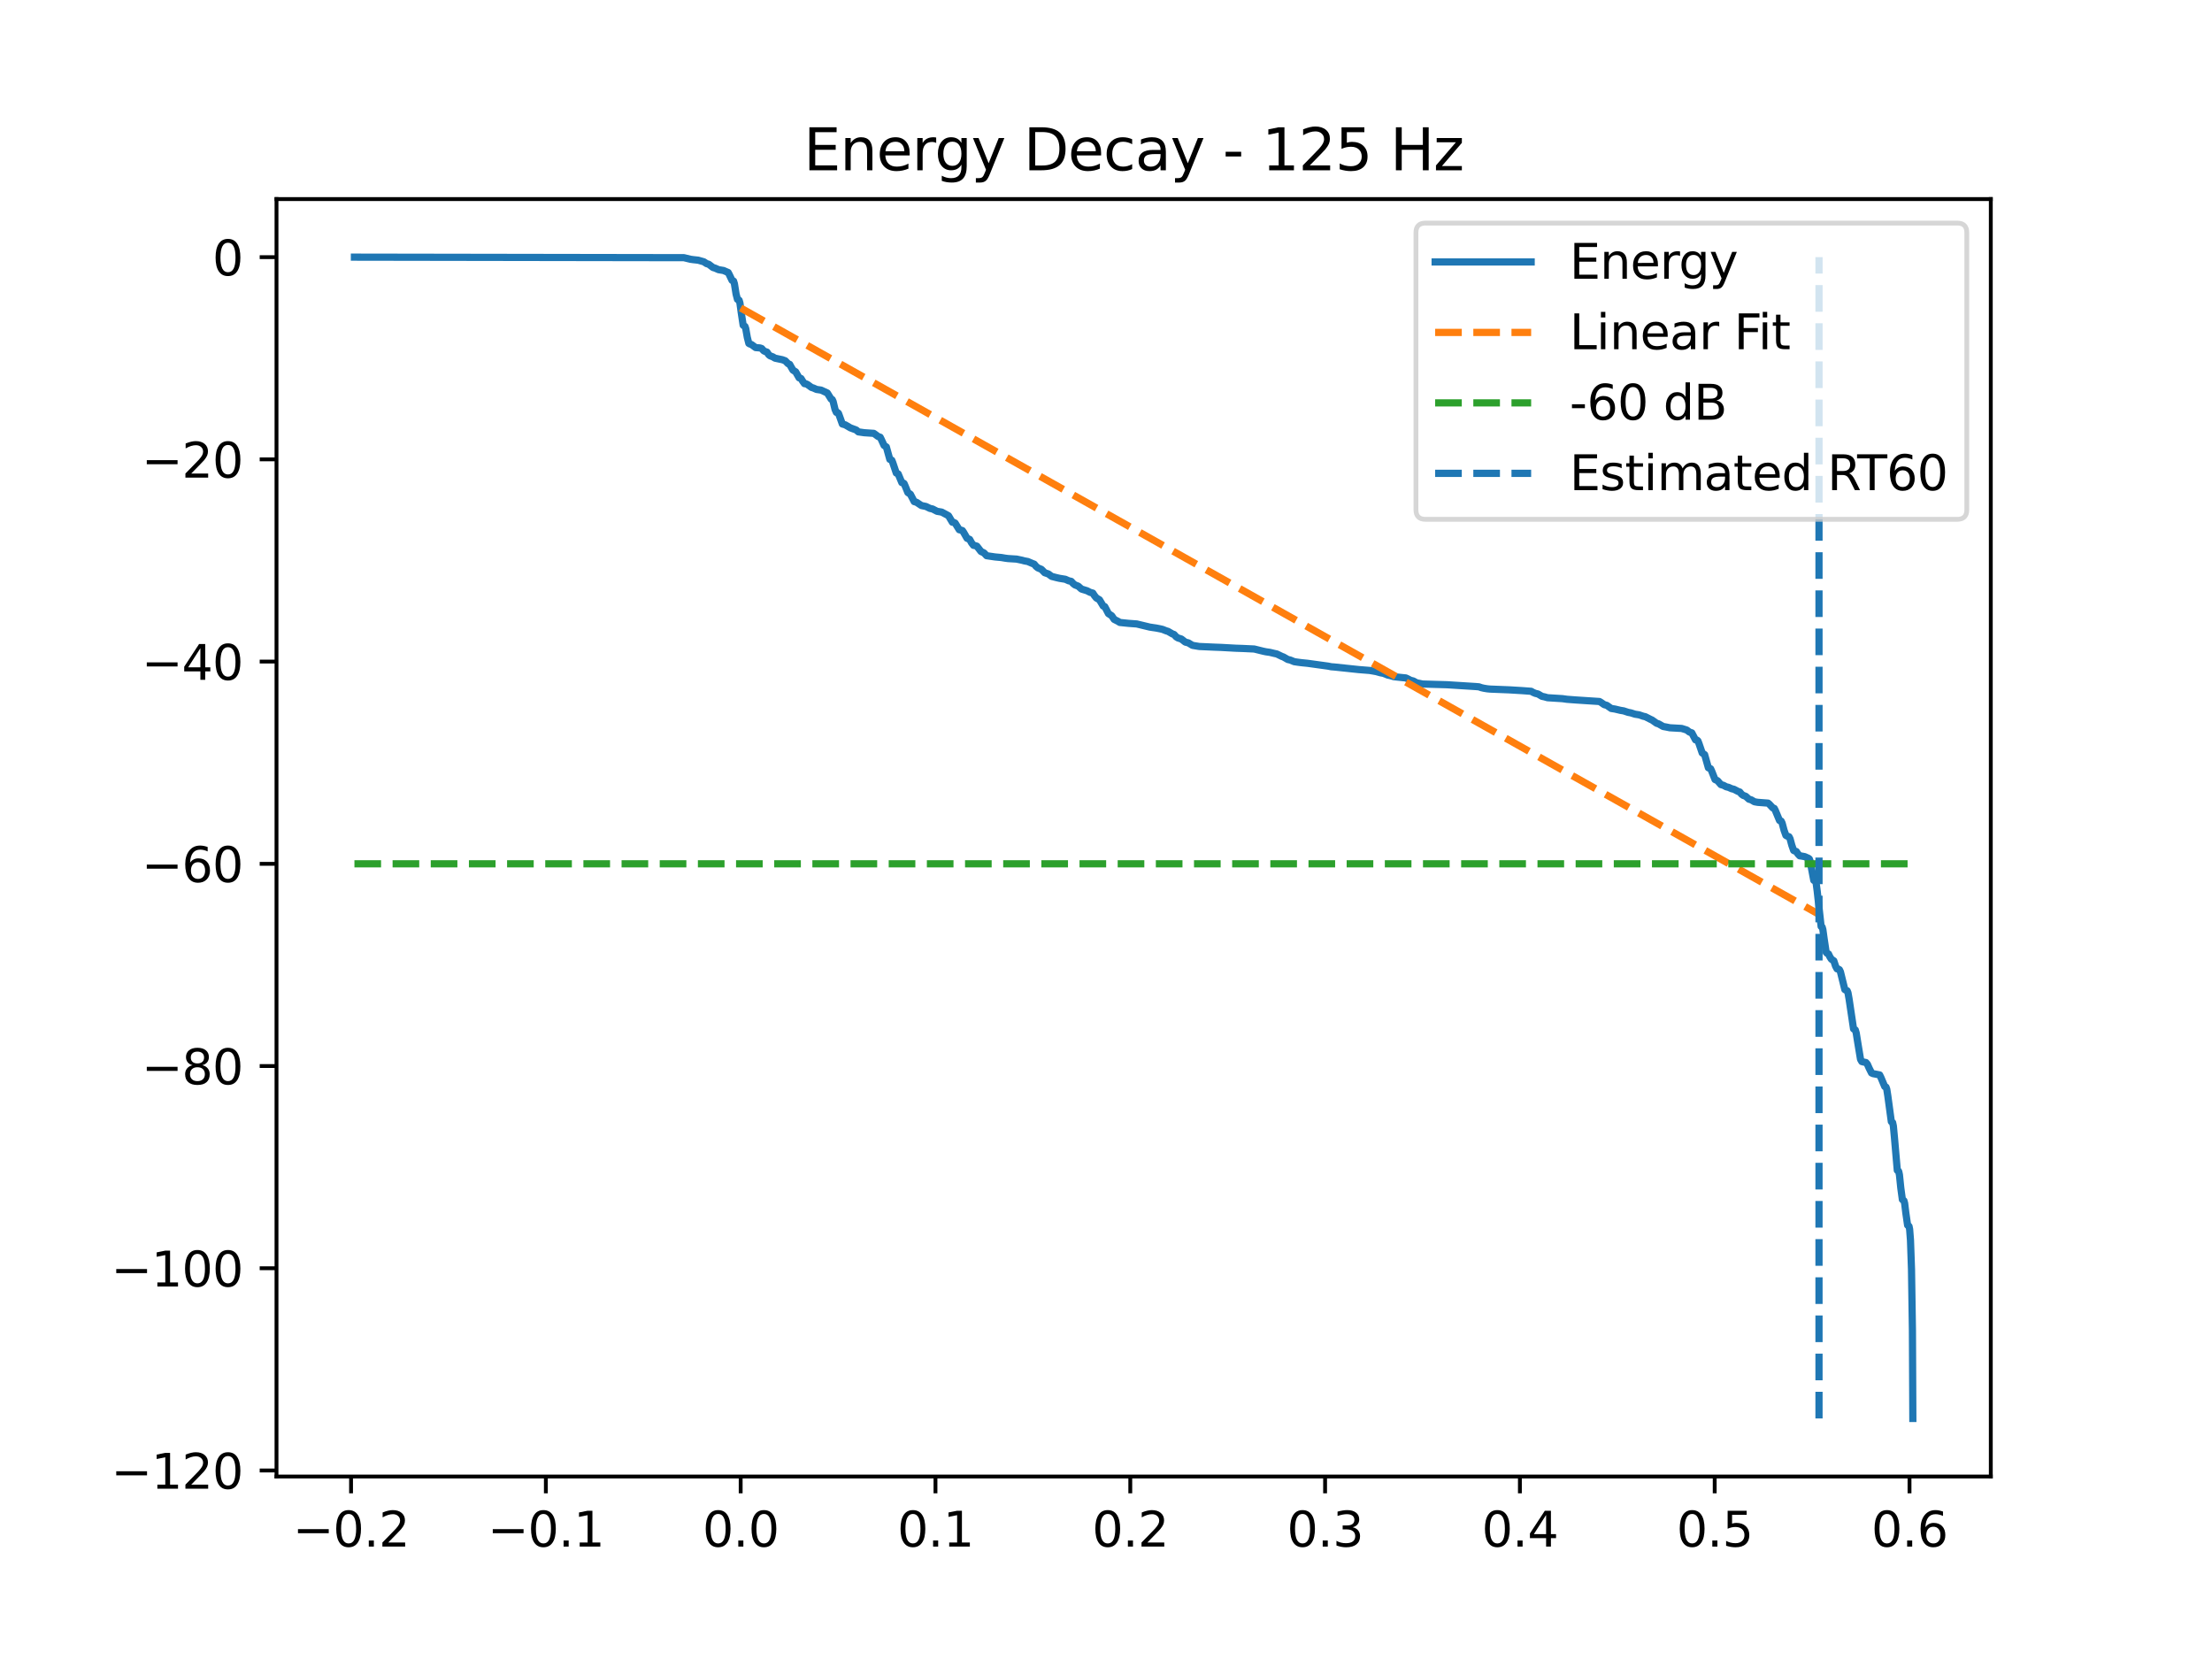 <?xml version="1.0" encoding="utf-8" standalone="no"?>
<!DOCTYPE svg PUBLIC "-//W3C//DTD SVG 1.1//EN"
  "http://www.w3.org/Graphics/SVG/1.1/DTD/svg11.dtd">
<svg xmlns:xlink="http://www.w3.org/1999/xlink" width="460.8pt" height="345.6pt" viewBox="0 0 460.8 345.6" xmlns="http://www.w3.org/2000/svg" version="1.1">
 <defs>
  <style type="text/css">*{stroke-linejoin: round; stroke-linecap: butt}</style>
 </defs>
 <g id="figure_1">
  <g id="patch_1">
   <path d="M 0 345.6 
L 460.8 345.6 
L 460.8 0 
L 0 0 
z
" style="fill: #ffffff"/>
  </g>
  <g id="axes_1">
   <g id="patch_2">
    <path d="M 57.6 307.584 
L 414.72 307.584 
L 414.72 41.472 
L 57.6 41.472 
z
" style="fill: #ffffff"/>
   </g>
   <g id="matplotlib.axis_1">
    <g id="xtick_1">
     <g id="line2d_1">
      <defs>
       <path id="mdf9f802518" d="M 0 0 
L 0 3.5 
" style="stroke: #000000; stroke-width: 0.8"/>
      </defs>
      <g>
       <use xlink:href="#mdf9f802518" x="73.131" y="307.584" style="stroke: #000000; stroke-width: 0.8"/>
      </g>
     </g>
     <g id="text_1">
      <!-- −0.2 -->
      <g transform="translate(60.99 322.182) scale(0.1 -0.1)">
       <defs>
        <path id="DejaVuSans-2212" d="M 678 2272 
L 4684 2272 
L 4684 1741 
L 678 1741 
L 678 2272 
z
" transform="scale(0.016)"/>
        <path id="DejaVuSans-30" d="M 2034 4250 
Q 1547 4250 1301 3770 
Q 1056 3291 1056 2328 
Q 1056 1369 1301 889 
Q 1547 409 2034 409 
Q 2525 409 2770 889 
Q 3016 1369 3016 2328 
Q 3016 3291 2770 3770 
Q 2525 4250 2034 4250 
z
M 2034 4750 
Q 2819 4750 3233 4129 
Q 3647 3509 3647 2328 
Q 3647 1150 3233 529 
Q 2819 -91 2034 -91 
Q 1250 -91 836 529 
Q 422 1150 422 2328 
Q 422 3509 836 4129 
Q 1250 4750 2034 4750 
z
" transform="scale(0.016)"/>
        <path id="DejaVuSans-2e" d="M 684 794 
L 1344 794 
L 1344 0 
L 684 0 
L 684 794 
z
" transform="scale(0.016)"/>
        <path id="DejaVuSans-32" d="M 1228 531 
L 3431 531 
L 3431 0 
L 469 0 
L 469 531 
Q 828 903 1448 1529 
Q 2069 2156 2228 2338 
Q 2531 2678 2651 2914 
Q 2772 3150 2772 3378 
Q 2772 3750 2511 3984 
Q 2250 4219 1831 4219 
Q 1534 4219 1204 4116 
Q 875 4013 500 3803 
L 500 4441 
Q 881 4594 1212 4672 
Q 1544 4750 1819 4750 
Q 2544 4750 2975 4387 
Q 3406 4025 3406 3419 
Q 3406 3131 3298 2873 
Q 3191 2616 2906 2266 
Q 2828 2175 2409 1742 
Q 1991 1309 1228 531 
z
" transform="scale(0.016)"/>
       </defs>
       <use xlink:href="#DejaVuSans-2212"/>
       <use xlink:href="#DejaVuSans-30" transform="translate(83.789 0)"/>
       <use xlink:href="#DejaVuSans-2e" transform="translate(147.412 0)"/>
       <use xlink:href="#DejaVuSans-32" transform="translate(179.199 0)"/>
      </g>
     </g>
    </g>
    <g id="xtick_2">
     <g id="line2d_2">
      <g>
       <use xlink:href="#mdf9f802518" x="113.713" y="307.584" style="stroke: #000000; stroke-width: 0.8"/>
      </g>
     </g>
     <g id="text_2">
      <!-- −0.1 -->
      <g transform="translate(101.571 322.182) scale(0.1 -0.1)">
       <defs>
        <path id="DejaVuSans-31" d="M 794 531 
L 1825 531 
L 1825 4091 
L 703 3866 
L 703 4441 
L 1819 4666 
L 2450 4666 
L 2450 531 
L 3481 531 
L 3481 0 
L 794 0 
L 794 531 
z
" transform="scale(0.016)"/>
       </defs>
       <use xlink:href="#DejaVuSans-2212"/>
       <use xlink:href="#DejaVuSans-30" transform="translate(83.789 0)"/>
       <use xlink:href="#DejaVuSans-2e" transform="translate(147.412 0)"/>
       <use xlink:href="#DejaVuSans-31" transform="translate(179.199 0)"/>
      </g>
     </g>
    </g>
    <g id="xtick_3">
     <g id="line2d_3">
      <g>
       <use xlink:href="#mdf9f802518" x="154.295" y="307.584" style="stroke: #000000; stroke-width: 0.8"/>
      </g>
     </g>
     <g id="text_3">
      <!-- 0.0 -->
      <g transform="translate(146.343 322.182) scale(0.1 -0.1)">
       <use xlink:href="#DejaVuSans-30"/>
       <use xlink:href="#DejaVuSans-2e" transform="translate(63.623 0)"/>
       <use xlink:href="#DejaVuSans-30" transform="translate(95.41 0)"/>
      </g>
     </g>
    </g>
    <g id="xtick_4">
     <g id="line2d_4">
      <g>
       <use xlink:href="#mdf9f802518" x="194.876" y="307.584" style="stroke: #000000; stroke-width: 0.8"/>
      </g>
     </g>
     <g id="text_4">
      <!-- 0.1 -->
      <g transform="translate(186.925 322.182) scale(0.1 -0.1)">
       <use xlink:href="#DejaVuSans-30"/>
       <use xlink:href="#DejaVuSans-2e" transform="translate(63.623 0)"/>
       <use xlink:href="#DejaVuSans-31" transform="translate(95.41 0)"/>
      </g>
     </g>
    </g>
    <g id="xtick_5">
     <g id="line2d_5">
      <g>
       <use xlink:href="#mdf9f802518" x="235.458" y="307.584" style="stroke: #000000; stroke-width: 0.8"/>
      </g>
     </g>
     <g id="text_5">
      <!-- 0.2 -->
      <g transform="translate(227.507 322.182) scale(0.1 -0.1)">
       <use xlink:href="#DejaVuSans-30"/>
       <use xlink:href="#DejaVuSans-2e" transform="translate(63.623 0)"/>
       <use xlink:href="#DejaVuSans-32" transform="translate(95.41 0)"/>
      </g>
     </g>
    </g>
    <g id="xtick_6">
     <g id="line2d_6">
      <g>
       <use xlink:href="#mdf9f802518" x="276.04" y="307.584" style="stroke: #000000; stroke-width: 0.8"/>
      </g>
     </g>
     <g id="text_6">
      <!-- 0.3 -->
      <g transform="translate(268.089 322.182) scale(0.1 -0.1)">
       <defs>
        <path id="DejaVuSans-33" d="M 2597 2516 
Q 3050 2419 3304 2112 
Q 3559 1806 3559 1356 
Q 3559 666 3084 287 
Q 2609 -91 1734 -91 
Q 1441 -91 1130 -33 
Q 819 25 488 141 
L 488 750 
Q 750 597 1062 519 
Q 1375 441 1716 441 
Q 2309 441 2620 675 
Q 2931 909 2931 1356 
Q 2931 1769 2642 2001 
Q 2353 2234 1838 2234 
L 1294 2234 
L 1294 2753 
L 1863 2753 
Q 2328 2753 2575 2939 
Q 2822 3125 2822 3475 
Q 2822 3834 2567 4026 
Q 2313 4219 1838 4219 
Q 1578 4219 1281 4162 
Q 984 4106 628 3988 
L 628 4550 
Q 988 4650 1302 4700 
Q 1616 4750 1894 4750 
Q 2613 4750 3031 4423 
Q 3450 4097 3450 3541 
Q 3450 3153 3228 2886 
Q 3006 2619 2597 2516 
z
" transform="scale(0.016)"/>
       </defs>
       <use xlink:href="#DejaVuSans-30"/>
       <use xlink:href="#DejaVuSans-2e" transform="translate(63.623 0)"/>
       <use xlink:href="#DejaVuSans-33" transform="translate(95.41 0)"/>
      </g>
     </g>
    </g>
    <g id="xtick_7">
     <g id="line2d_7">
      <g>
       <use xlink:href="#mdf9f802518" x="316.622" y="307.584" style="stroke: #000000; stroke-width: 0.8"/>
      </g>
     </g>
     <g id="text_7">
      <!-- 0.4 -->
      <g transform="translate(308.67 322.182) scale(0.1 -0.1)">
       <defs>
        <path id="DejaVuSans-34" d="M 2419 4116 
L 825 1625 
L 2419 1625 
L 2419 4116 
z
M 2253 4666 
L 3047 4666 
L 3047 1625 
L 3713 1625 
L 3713 1100 
L 3047 1100 
L 3047 0 
L 2419 0 
L 2419 1100 
L 313 1100 
L 313 1709 
L 2253 4666 
z
" transform="scale(0.016)"/>
       </defs>
       <use xlink:href="#DejaVuSans-30"/>
       <use xlink:href="#DejaVuSans-2e" transform="translate(63.623 0)"/>
       <use xlink:href="#DejaVuSans-34" transform="translate(95.41 0)"/>
      </g>
     </g>
    </g>
    <g id="xtick_8">
     <g id="line2d_8">
      <g>
       <use xlink:href="#mdf9f802518" x="357.204" y="307.584" style="stroke: #000000; stroke-width: 0.8"/>
      </g>
     </g>
     <g id="text_8">
      <!-- 0.5 -->
      <g transform="translate(349.252 322.182) scale(0.1 -0.1)">
       <defs>
        <path id="DejaVuSans-35" d="M 691 4666 
L 3169 4666 
L 3169 4134 
L 1269 4134 
L 1269 2991 
Q 1406 3038 1543 3061 
Q 1681 3084 1819 3084 
Q 2600 3084 3056 2656 
Q 3513 2228 3513 1497 
Q 3513 744 3044 326 
Q 2575 -91 1722 -91 
Q 1428 -91 1123 -41 
Q 819 9 494 109 
L 494 744 
Q 775 591 1075 516 
Q 1375 441 1709 441 
Q 2250 441 2565 725 
Q 2881 1009 2881 1497 
Q 2881 1984 2565 2268 
Q 2250 2553 1709 2553 
Q 1456 2553 1204 2497 
Q 953 2441 691 2322 
L 691 4666 
z
" transform="scale(0.016)"/>
       </defs>
       <use xlink:href="#DejaVuSans-30"/>
       <use xlink:href="#DejaVuSans-2e" transform="translate(63.623 0)"/>
       <use xlink:href="#DejaVuSans-35" transform="translate(95.41 0)"/>
      </g>
     </g>
    </g>
    <g id="xtick_9">
     <g id="line2d_9">
      <g>
       <use xlink:href="#mdf9f802518" x="397.786" y="307.584" style="stroke: #000000; stroke-width: 0.8"/>
      </g>
     </g>
     <g id="text_9">
      <!-- 0.6 -->
      <g transform="translate(389.834 322.182) scale(0.1 -0.1)">
       <defs>
        <path id="DejaVuSans-36" d="M 2113 2584 
Q 1688 2584 1439 2293 
Q 1191 2003 1191 1497 
Q 1191 994 1439 701 
Q 1688 409 2113 409 
Q 2538 409 2786 701 
Q 3034 994 3034 1497 
Q 3034 2003 2786 2293 
Q 2538 2584 2113 2584 
z
M 3366 4563 
L 3366 3988 
Q 3128 4100 2886 4159 
Q 2644 4219 2406 4219 
Q 1781 4219 1451 3797 
Q 1122 3375 1075 2522 
Q 1259 2794 1537 2939 
Q 1816 3084 2150 3084 
Q 2853 3084 3261 2657 
Q 3669 2231 3669 1497 
Q 3669 778 3244 343 
Q 2819 -91 2113 -91 
Q 1303 -91 875 529 
Q 447 1150 447 2328 
Q 447 3434 972 4092 
Q 1497 4750 2381 4750 
Q 2619 4750 2861 4703 
Q 3103 4656 3366 4563 
z
" transform="scale(0.016)"/>
       </defs>
       <use xlink:href="#DejaVuSans-30"/>
       <use xlink:href="#DejaVuSans-2e" transform="translate(63.623 0)"/>
       <use xlink:href="#DejaVuSans-36" transform="translate(95.41 0)"/>
      </g>
     </g>
    </g>
   </g>
   <g id="matplotlib.axis_2">
    <g id="ytick_1">
     <g id="line2d_10">
      <defs>
       <path id="mac262388c4" d="M 0 0 
L -3.5 0 
" style="stroke: #000000; stroke-width: 0.8"/>
      </defs>
      <g>
       <use xlink:href="#mac262388c4" x="57.6" y="306.327" style="stroke: #000000; stroke-width: 0.8"/>
      </g>
     </g>
     <g id="text_10">
      <!-- −120 -->
      <g transform="translate(23.133 310.126) scale(0.1 -0.1)">
       <use xlink:href="#DejaVuSans-2212"/>
       <use xlink:href="#DejaVuSans-31" transform="translate(83.789 0)"/>
       <use xlink:href="#DejaVuSans-32" transform="translate(147.412 0)"/>
       <use xlink:href="#DejaVuSans-30" transform="translate(211.035 0)"/>
      </g>
     </g>
    </g>
    <g id="ytick_2">
     <g id="line2d_11">
      <g>
       <use xlink:href="#mac262388c4" x="57.6" y="264.2" style="stroke: #000000; stroke-width: 0.8"/>
      </g>
     </g>
     <g id="text_11">
      <!-- −100 -->
      <g transform="translate(23.133 268) scale(0.1 -0.1)">
       <use xlink:href="#DejaVuSans-2212"/>
       <use xlink:href="#DejaVuSans-31" transform="translate(83.789 0)"/>
       <use xlink:href="#DejaVuSans-30" transform="translate(147.412 0)"/>
       <use xlink:href="#DejaVuSans-30" transform="translate(211.035 0)"/>
      </g>
     </g>
    </g>
    <g id="ytick_3">
     <g id="line2d_12">
      <g>
       <use xlink:href="#mac262388c4" x="57.6" y="222.074" style="stroke: #000000; stroke-width: 0.8"/>
      </g>
     </g>
     <g id="text_12">
      <!-- −80 -->
      <g transform="translate(29.495 225.873) scale(0.1 -0.1)">
       <defs>
        <path id="DejaVuSans-38" d="M 2034 2216 
Q 1584 2216 1326 1975 
Q 1069 1734 1069 1313 
Q 1069 891 1326 650 
Q 1584 409 2034 409 
Q 2484 409 2743 651 
Q 3003 894 3003 1313 
Q 3003 1734 2745 1975 
Q 2488 2216 2034 2216 
z
M 1403 2484 
Q 997 2584 770 2862 
Q 544 3141 544 3541 
Q 544 4100 942 4425 
Q 1341 4750 2034 4750 
Q 2731 4750 3128 4425 
Q 3525 4100 3525 3541 
Q 3525 3141 3298 2862 
Q 3072 2584 2669 2484 
Q 3125 2378 3379 2068 
Q 3634 1759 3634 1313 
Q 3634 634 3220 271 
Q 2806 -91 2034 -91 
Q 1263 -91 848 271 
Q 434 634 434 1313 
Q 434 1759 690 2068 
Q 947 2378 1403 2484 
z
M 1172 3481 
Q 1172 3119 1398 2916 
Q 1625 2713 2034 2713 
Q 2441 2713 2670 2916 
Q 2900 3119 2900 3481 
Q 2900 3844 2670 4047 
Q 2441 4250 2034 4250 
Q 1625 4250 1398 4047 
Q 1172 3844 1172 3481 
z
" transform="scale(0.016)"/>
       </defs>
       <use xlink:href="#DejaVuSans-2212"/>
       <use xlink:href="#DejaVuSans-38" transform="translate(83.789 0)"/>
       <use xlink:href="#DejaVuSans-30" transform="translate(147.412 0)"/>
      </g>
     </g>
    </g>
    <g id="ytick_4">
     <g id="line2d_13">
      <g>
       <use xlink:href="#mac262388c4" x="57.6" y="179.947" style="stroke: #000000; stroke-width: 0.8"/>
      </g>
     </g>
     <g id="text_13">
      <!-- −60 -->
      <g transform="translate(29.495 183.747) scale(0.1 -0.1)">
       <use xlink:href="#DejaVuSans-2212"/>
       <use xlink:href="#DejaVuSans-36" transform="translate(83.789 0)"/>
       <use xlink:href="#DejaVuSans-30" transform="translate(147.412 0)"/>
      </g>
     </g>
    </g>
    <g id="ytick_5">
     <g id="line2d_14">
      <g>
       <use xlink:href="#mac262388c4" x="57.6" y="137.821" style="stroke: #000000; stroke-width: 0.8"/>
      </g>
     </g>
     <g id="text_14">
      <!-- −40 -->
      <g transform="translate(29.495 141.62) scale(0.1 -0.1)">
       <use xlink:href="#DejaVuSans-2212"/>
       <use xlink:href="#DejaVuSans-34" transform="translate(83.789 0)"/>
       <use xlink:href="#DejaVuSans-30" transform="translate(147.412 0)"/>
      </g>
     </g>
    </g>
    <g id="ytick_6">
     <g id="line2d_15">
      <g>
       <use xlink:href="#mac262388c4" x="57.6" y="95.694" style="stroke: #000000; stroke-width: 0.8"/>
      </g>
     </g>
     <g id="text_15">
      <!-- −20 -->
      <g transform="translate(29.495 99.494) scale(0.1 -0.1)">
       <use xlink:href="#DejaVuSans-2212"/>
       <use xlink:href="#DejaVuSans-32" transform="translate(83.789 0)"/>
       <use xlink:href="#DejaVuSans-30" transform="translate(147.412 0)"/>
      </g>
     </g>
    </g>
    <g id="ytick_7">
     <g id="line2d_16">
      <g>
       <use xlink:href="#mac262388c4" x="57.6" y="53.568" style="stroke: #000000; stroke-width: 0.8"/>
      </g>
     </g>
     <g id="text_16">
      <!-- 0 -->
      <g transform="translate(44.237 57.367) scale(0.1 -0.1)">
       <use xlink:href="#DejaVuSans-30"/>
      </g>
     </g>
    </g>
   </g>
   <g id="line2d_17">
    <path d="M 73.833 53.568 
L 142.475 53.679 
L 143.819 54.007 
L 144.327 54.079 
L 145.434 54.2 
L 146.626 54.537 
L 147.193 54.915 
L 147.632 55.043 
L 148.537 55.732 
L 148.934 55.844 
L 149.695 56.179 
L 150.718 56.347 
L 151.42 56.652 
L 151.691 56.764 
L 151.91 57.177 
L 152.494 58.396 
L 152.815 58.554 
L 152.993 59.121 
L 153.339 61.265 
L 153.627 62.366 
L 153.83 62.431 
L 153.973 62.553 
L 154.134 63.096 
L 154.388 64.948 
L 154.81 67.745 
L 154.996 67.884 
L 155.191 67.99 
L 155.351 68.446 
L 155.673 70.268 
L 155.994 71.535 
L 156.205 71.656 
L 156.544 71.772 
L 157.414 72.407 
L 158.311 72.482 
L 158.674 72.601 
L 159.088 73.068 
L 159.393 73.224 
L 159.773 73.346 
L 160.12 73.869 
L 160.416 74.117 
L 160.991 74.333 
L 161.447 74.612 
L 162.977 74.936 
L 163.578 75.155 
L 164.203 75.793 
L 164.508 75.905 
L 164.744 76.34 
L 165.184 77.101 
L 165.751 77.46 
L 166.469 78.712 
L 166.867 78.849 
L 167.171 79.352 
L 167.585 79.92 
L 167.915 79.965 
L 168.202 80.093 
L 169.048 80.711 
L 169.428 80.825 
L 170.096 81.123 
L 171.035 81.263 
L 172.345 81.864 
L 173.131 83.128 
L 173.368 83.234 
L 173.554 83.641 
L 173.951 85.276 
L 174.23 85.905 
L 174.493 85.954 
L 174.67 86.113 
L 174.898 86.719 
L 175.473 88.327 
L 175.727 88.398 
L 176.09 88.505 
L 177.156 89.131 
L 178.365 89.575 
L 178.813 89.966 
L 180.039 90.142 
L 182.026 90.275 
L 182.364 90.514 
L 182.93 90.937 
L 183.361 91.08 
L 183.598 91.556 
L 184.165 92.792 
L 184.646 93.107 
L 184.883 93.969 
L 185.365 95.698 
L 185.585 95.764 
L 185.779 95.88 
L 185.974 96.359 
L 186.709 98.541 
L 187.107 98.722 
L 187.352 99.311 
L 187.868 100.543 
L 188.138 100.592 
L 188.341 100.733 
L 188.561 101.238 
L 189.119 102.604 
L 189.652 102.967 
L 190.446 104.492 
L 190.928 104.632 
L 191.943 105.311 
L 192.907 105.51 
L 193.71 105.904 
L 194.276 106.03 
L 195.206 106.514 
L 196.178 106.679 
L 197.337 107.299 
L 197.599 107.449 
L 197.878 107.928 
L 198.394 108.788 
L 198.715 108.833 
L 198.977 108.972 
L 199.273 109.459 
L 199.831 110.352 
L 200.144 110.421 
L 200.49 110.53 
L 200.744 110.909 
L 201.454 112.138 
L 201.995 112.361 
L 202.393 113.081 
L 202.79 113.599 
L 203.12 113.664 
L 203.492 113.771 
L 203.788 114.146 
L 204.354 114.879 
L 204.997 115.189 
L 205.529 115.762 
L 207.288 116.022 
L 208.59 116.142 
L 209.427 116.284 
L 209.985 116.357 
L 211.769 116.469 
L 212.902 116.708 
L 213.409 116.846 
L 214.102 116.971 
L 215.117 117.402 
L 215.446 117.525 
L 215.835 117.993 
L 216.207 118.297 
L 216.943 118.602 
L 217.628 119.305 
L 218.389 119.561 
L 219.082 120.075 
L 220.122 120.341 
L 220.722 120.477 
L 221.923 120.671 
L 222.624 120.985 
L 223.157 121.108 
L 223.546 121.544 
L 223.935 121.849 
L 224.62 122.109 
L 225.287 122.708 
L 226.437 123.061 
L 227.063 123.382 
L 227.655 123.553 
L 227.984 124.065 
L 228.39 124.568 
L 229.041 124.947 
L 229.819 126.256 
L 230.14 126.37 
L 230.377 126.806 
L 230.91 127.827 
L 231.586 128.271 
L 232.102 129.027 
L 232.897 129.432 
L 233.277 129.668 
L 235.112 129.857 
L 236.803 129.98 
L 239.516 130.633 
L 240.108 130.725 
L 240.861 130.834 
L 241.715 131.003 
L 242.188 131.115 
L 242.932 131.411 
L 243.321 131.523 
L 244.234 132.053 
L 244.581 132.173 
L 245.029 132.67 
L 245.392 132.896 
L 246.094 133.117 
L 246.923 133.764 
L 247.548 133.918 
L 248.402 134.434 
L 249.146 134.561 
L 249.831 134.674 
L 253.052 134.818 
L 254.388 134.867 
L 257.415 135.035 
L 258.877 135.085 
L 261.278 135.199 
L 263.181 135.668 
L 263.713 135.779 
L 264.542 135.9 
L 265.48 136.125 
L 265.988 136.233 
L 267.011 136.732 
L 267.366 136.861 
L 268.279 137.387 
L 268.769 137.494 
L 269.615 137.84 
L 270.443 137.961 
L 271.229 138.061 
L 272.362 138.173 
L 276.683 138.769 
L 277.308 138.896 
L 278.002 138.949 
L 283.049 139.484 
L 285.332 139.667 
L 286.067 139.793 
L 286.684 139.904 
L 287.581 140.153 
L 288.198 140.266 
L 289.102 140.634 
L 289.618 140.742 
L 290.387 140.971 
L 292.129 141.155 
L 292.848 141.222 
L 293.228 141.394 
L 293.862 141.724 
L 294.42 141.862 
L 295.122 142.246 
L 295.748 142.369 
L 296.331 142.494 
L 301.412 142.64 
L 307.39 143.018 
L 308.091 143.076 
L 308.59 143.253 
L 309.114 143.373 
L 309.799 143.486 
L 310.425 143.548 
L 314.39 143.706 
L 317.045 143.865 
L 318.972 144.009 
L 319.387 144.246 
L 319.835 144.434 
L 320.401 144.572 
L 321.213 145.055 
L 321.754 145.169 
L 322.379 145.348 
L 325.482 145.542 
L 326.421 145.673 
L 328.281 145.814 
L 333.193 146.135 
L 333.531 146.334 
L 334.19 146.793 
L 334.732 146.939 
L 335.645 147.585 
L 336.431 147.708 
L 337.555 147.975 
L 338.24 148.088 
L 339.162 148.394 
L 339.737 148.505 
L 340.599 148.778 
L 341.436 148.91 
L 342.29 149.199 
L 342.763 149.306 
L 343.837 149.855 
L 344.15 149.995 
L 345.105 150.671 
L 345.486 150.781 
L 346.475 151.341 
L 347.084 151.449 
L 347.861 151.609 
L 350.313 151.747 
L 351.387 152.08 
L 351.937 152.499 
L 352.435 152.667 
L 352.706 153.185 
L 353.205 154.128 
L 353.518 154.178 
L 353.712 154.348 
L 353.932 154.913 
L 354.6 156.859 
L 355.107 157.203 
L 355.361 158.103 
L 355.885 159.946 
L 356.105 160.03 
L 356.35 160.14 
L 356.553 160.571 
L 357.271 162.392 
L 357.787 162.631 
L 358.497 163.445 
L 359.03 163.594 
L 359.605 163.902 
L 360.104 164.023 
L 360.721 164.303 
L 361.203 164.416 
L 362.074 164.87 
L 362.42 164.983 
L 362.792 165.436 
L 363.13 165.688 
L 363.671 165.884 
L 364.339 166.488 
L 364.796 166.614 
L 365.481 167.018 
L 366.149 167.138 
L 366.757 167.185 
L 368.313 167.302 
L 368.575 167.52 
L 369.311 168.302 
L 369.615 168.408 
L 369.826 168.813 
L 370.706 170.922 
L 371.044 171.047 
L 371.255 171.479 
L 371.653 172.965 
L 372.033 174.021 
L 372.278 174.171 
L 372.684 174.308 
L 372.904 174.739 
L 373.267 176.079 
L 373.648 177.165 
L 373.876 177.273 
L 374.206 177.387 
L 374.536 177.881 
L 374.908 178.278 
L 375.313 178.332 
L 375.947 178.45 
L 376.725 178.791 
L 376.92 178.941 
L 377.106 179.438 
L 377.376 180.938 
L 377.841 183.392 
L 378.036 183.499 
L 378.205 183.602 
L 378.349 184.057 
L 378.551 185.592 
L 379.372 193.003 
L 379.583 193.125 
L 379.735 193.645 
L 379.997 195.547 
L 380.428 198.4 
L 380.631 198.603 
L 380.91 198.727 
L 381.164 199.267 
L 381.502 199.814 
L 382.018 200.157 
L 382.381 201.261 
L 382.686 201.827 
L 382.956 201.875 
L 383.185 202.006 
L 383.396 202.444 
L 383.709 203.711 
L 384.309 206.145 
L 384.529 206.277 
L 384.799 206.391 
L 384.968 206.815 
L 385.205 208.149 
L 386.127 214.336 
L 386.49 214.545 
L 386.685 215.188 
L 386.998 217.15 
L 387.581 220.673 
L 387.851 221.144 
L 388.147 221.223 
L 388.705 221.34 
L 389.001 221.679 
L 389.382 222.532 
L 389.872 223.513 
L 390.176 223.654 
L 391.563 223.923 
L 391.817 224.43 
L 392.62 226.342 
L 392.89 226.461 
L 393.051 226.911 
L 393.271 228.318 
L 393.998 233.662 
L 394.268 233.854 
L 394.421 234.573 
L 394.649 236.993 
L 395.241 243.806 
L 395.418 243.874 
L 395.537 244.033 
L 395.689 244.749 
L 395.968 247.456 
L 396.298 249.887 
L 396.475 250.019 
L 396.627 250.132 
L 396.771 250.661 
L 397.016 252.655 
L 397.388 255.236 
L 397.566 255.327 
L 397.684 255.458 
L 397.811 256.075 
L 397.988 258.345 
L 398.2 264.399 
L 398.394 277.158 
L 398.479 295.488 
L 398.479 295.488 
" clip-path="url(#pdf8c275e1f)" style="fill: none; stroke: #1f77b4; stroke-width: 1.5; stroke-linecap: square"/>
   </g>
   <g id="line2d_18">
    <path d="M 154.295 64.156 
L 378.932 190.479 
" clip-path="url(#pdf8c275e1f)" style="fill: none; stroke-dasharray: 5.55,2.4; stroke-dashoffset: 0; stroke: #ff7f0e; stroke-width: 1.5"/>
   </g>
   <g id="line2d_19">
    <path d="M 73.833 179.947 
L 398.487 179.947 
L 398.487 179.947 
" clip-path="url(#pdf8c275e1f)" style="fill: none; stroke-dasharray: 5.55,2.4; stroke-dashoffset: 0; stroke: #2ca02c; stroke-width: 1.5"/>
   </g>
   <g id="LineCollection_1">
    <path d="M 378.932 295.488 
L 378.932 53.568 
" clip-path="url(#pdf8c275e1f)" style="fill: none; stroke-dasharray: 5.55,2.4; stroke-dashoffset: 0; stroke: #1f77b4; stroke-width: 1.5"/>
   </g>
   <g id="patch_3">
    <path d="M 57.6 307.584 
L 57.6 41.472 
" style="fill: none; stroke: #000000; stroke-width: 0.8; stroke-linejoin: miter; stroke-linecap: square"/>
   </g>
   <g id="patch_4">
    <path d="M 414.72 307.584 
L 414.72 41.472 
" style="fill: none; stroke: #000000; stroke-width: 0.8; stroke-linejoin: miter; stroke-linecap: square"/>
   </g>
   <g id="patch_5">
    <path d="M 57.6 307.584 
L 414.72 307.584 
" style="fill: none; stroke: #000000; stroke-width: 0.8; stroke-linejoin: miter; stroke-linecap: square"/>
   </g>
   <g id="patch_6">
    <path d="M 57.6 41.472 
L 414.72 41.472 
" style="fill: none; stroke: #000000; stroke-width: 0.8; stroke-linejoin: miter; stroke-linecap: square"/>
   </g>
   <g id="text_17">
    <!-- Energy Decay - 125 Hz -->
    <g transform="translate(167.407 35.472) scale(0.12 -0.12)">
     <defs>
      <path id="DejaVuSans-45" d="M 628 4666 
L 3578 4666 
L 3578 4134 
L 1259 4134 
L 1259 2753 
L 3481 2753 
L 3481 2222 
L 1259 2222 
L 1259 531 
L 3634 531 
L 3634 0 
L 628 0 
L 628 4666 
z
" transform="scale(0.016)"/>
      <path id="DejaVuSans-6e" d="M 3513 2113 
L 3513 0 
L 2938 0 
L 2938 2094 
Q 2938 2591 2744 2837 
Q 2550 3084 2163 3084 
Q 1697 3084 1428 2787 
Q 1159 2491 1159 1978 
L 1159 0 
L 581 0 
L 581 3500 
L 1159 3500 
L 1159 2956 
Q 1366 3272 1645 3428 
Q 1925 3584 2291 3584 
Q 2894 3584 3203 3211 
Q 3513 2838 3513 2113 
z
" transform="scale(0.016)"/>
      <path id="DejaVuSans-65" d="M 3597 1894 
L 3597 1613 
L 953 1613 
Q 991 1019 1311 708 
Q 1631 397 2203 397 
Q 2534 397 2845 478 
Q 3156 559 3463 722 
L 3463 178 
Q 3153 47 2828 -22 
Q 2503 -91 2169 -91 
Q 1331 -91 842 396 
Q 353 884 353 1716 
Q 353 2575 817 3079 
Q 1281 3584 2069 3584 
Q 2775 3584 3186 3129 
Q 3597 2675 3597 1894 
z
M 3022 2063 
Q 3016 2534 2758 2815 
Q 2500 3097 2075 3097 
Q 1594 3097 1305 2825 
Q 1016 2553 972 2059 
L 3022 2063 
z
" transform="scale(0.016)"/>
      <path id="DejaVuSans-72" d="M 2631 2963 
Q 2534 3019 2420 3045 
Q 2306 3072 2169 3072 
Q 1681 3072 1420 2755 
Q 1159 2438 1159 1844 
L 1159 0 
L 581 0 
L 581 3500 
L 1159 3500 
L 1159 2956 
Q 1341 3275 1631 3429 
Q 1922 3584 2338 3584 
Q 2397 3584 2469 3576 
Q 2541 3569 2628 3553 
L 2631 2963 
z
" transform="scale(0.016)"/>
      <path id="DejaVuSans-67" d="M 2906 1791 
Q 2906 2416 2648 2759 
Q 2391 3103 1925 3103 
Q 1463 3103 1205 2759 
Q 947 2416 947 1791 
Q 947 1169 1205 825 
Q 1463 481 1925 481 
Q 2391 481 2648 825 
Q 2906 1169 2906 1791 
z
M 3481 434 
Q 3481 -459 3084 -895 
Q 2688 -1331 1869 -1331 
Q 1566 -1331 1297 -1286 
Q 1028 -1241 775 -1147 
L 775 -588 
Q 1028 -725 1275 -790 
Q 1522 -856 1778 -856 
Q 2344 -856 2625 -561 
Q 2906 -266 2906 331 
L 2906 616 
Q 2728 306 2450 153 
Q 2172 0 1784 0 
Q 1141 0 747 490 
Q 353 981 353 1791 
Q 353 2603 747 3093 
Q 1141 3584 1784 3584 
Q 2172 3584 2450 3431 
Q 2728 3278 2906 2969 
L 2906 3500 
L 3481 3500 
L 3481 434 
z
" transform="scale(0.016)"/>
      <path id="DejaVuSans-79" d="M 2059 -325 
Q 1816 -950 1584 -1140 
Q 1353 -1331 966 -1331 
L 506 -1331 
L 506 -850 
L 844 -850 
Q 1081 -850 1212 -737 
Q 1344 -625 1503 -206 
L 1606 56 
L 191 3500 
L 800 3500 
L 1894 763 
L 2988 3500 
L 3597 3500 
L 2059 -325 
z
" transform="scale(0.016)"/>
      <path id="DejaVuSans-20" transform="scale(0.016)"/>
      <path id="DejaVuSans-44" d="M 1259 4147 
L 1259 519 
L 2022 519 
Q 2988 519 3436 956 
Q 3884 1394 3884 2338 
Q 3884 3275 3436 3711 
Q 2988 4147 2022 4147 
L 1259 4147 
z
M 628 4666 
L 1925 4666 
Q 3281 4666 3915 4102 
Q 4550 3538 4550 2338 
Q 4550 1131 3912 565 
Q 3275 0 1925 0 
L 628 0 
L 628 4666 
z
" transform="scale(0.016)"/>
      <path id="DejaVuSans-63" d="M 3122 3366 
L 3122 2828 
Q 2878 2963 2633 3030 
Q 2388 3097 2138 3097 
Q 1578 3097 1268 2742 
Q 959 2388 959 1747 
Q 959 1106 1268 751 
Q 1578 397 2138 397 
Q 2388 397 2633 464 
Q 2878 531 3122 666 
L 3122 134 
Q 2881 22 2623 -34 
Q 2366 -91 2075 -91 
Q 1284 -91 818 406 
Q 353 903 353 1747 
Q 353 2603 823 3093 
Q 1294 3584 2113 3584 
Q 2378 3584 2631 3529 
Q 2884 3475 3122 3366 
z
" transform="scale(0.016)"/>
      <path id="DejaVuSans-61" d="M 2194 1759 
Q 1497 1759 1228 1600 
Q 959 1441 959 1056 
Q 959 750 1161 570 
Q 1363 391 1709 391 
Q 2188 391 2477 730 
Q 2766 1069 2766 1631 
L 2766 1759 
L 2194 1759 
z
M 3341 1997 
L 3341 0 
L 2766 0 
L 2766 531 
Q 2569 213 2275 61 
Q 1981 -91 1556 -91 
Q 1019 -91 701 211 
Q 384 513 384 1019 
Q 384 1609 779 1909 
Q 1175 2209 1959 2209 
L 2766 2209 
L 2766 2266 
Q 2766 2663 2505 2880 
Q 2244 3097 1772 3097 
Q 1472 3097 1187 3025 
Q 903 2953 641 2809 
L 641 3341 
Q 956 3463 1253 3523 
Q 1550 3584 1831 3584 
Q 2591 3584 2966 3190 
Q 3341 2797 3341 1997 
z
" transform="scale(0.016)"/>
      <path id="DejaVuSans-2d" d="M 313 2009 
L 1997 2009 
L 1997 1497 
L 313 1497 
L 313 2009 
z
" transform="scale(0.016)"/>
      <path id="DejaVuSans-48" d="M 628 4666 
L 1259 4666 
L 1259 2753 
L 3553 2753 
L 3553 4666 
L 4184 4666 
L 4184 0 
L 3553 0 
L 3553 2222 
L 1259 2222 
L 1259 0 
L 628 0 
L 628 4666 
z
" transform="scale(0.016)"/>
      <path id="DejaVuSans-7a" d="M 353 3500 
L 3084 3500 
L 3084 2975 
L 922 459 
L 3084 459 
L 3084 0 
L 275 0 
L 275 525 
L 2438 3041 
L 353 3041 
L 353 3500 
z
" transform="scale(0.016)"/>
     </defs>
     <use xlink:href="#DejaVuSans-45"/>
     <use xlink:href="#DejaVuSans-6e" transform="translate(63.184 0)"/>
     <use xlink:href="#DejaVuSans-65" transform="translate(126.562 0)"/>
     <use xlink:href="#DejaVuSans-72" transform="translate(188.086 0)"/>
     <use xlink:href="#DejaVuSans-67" transform="translate(227.449 0)"/>
     <use xlink:href="#DejaVuSans-79" transform="translate(290.926 0)"/>
     <use xlink:href="#DejaVuSans-20" transform="translate(350.105 0)"/>
     <use xlink:href="#DejaVuSans-44" transform="translate(381.893 0)"/>
     <use xlink:href="#DejaVuSans-65" transform="translate(458.895 0)"/>
     <use xlink:href="#DejaVuSans-63" transform="translate(520.418 0)"/>
     <use xlink:href="#DejaVuSans-61" transform="translate(575.398 0)"/>
     <use xlink:href="#DejaVuSans-79" transform="translate(636.678 0)"/>
     <use xlink:href="#DejaVuSans-20" transform="translate(695.857 0)"/>
     <use xlink:href="#DejaVuSans-2d" transform="translate(727.645 0)"/>
     <use xlink:href="#DejaVuSans-20" transform="translate(763.729 0)"/>
     <use xlink:href="#DejaVuSans-31" transform="translate(795.516 0)"/>
     <use xlink:href="#DejaVuSans-32" transform="translate(859.139 0)"/>
     <use xlink:href="#DejaVuSans-35" transform="translate(922.762 0)"/>
     <use xlink:href="#DejaVuSans-20" transform="translate(986.385 0)"/>
     <use xlink:href="#DejaVuSans-48" transform="translate(1018.172 0)"/>
     <use xlink:href="#DejaVuSans-7a" transform="translate(1093.367 0)"/>
    </g>
   </g>
   <g id="legend_1">
    <g id="patch_7">
     <path d="M 296.968 108.184 
L 407.72 108.184 
Q 409.72 108.184 409.72 106.184 
L 409.72 48.472 
Q 409.72 46.472 407.72 46.472 
L 296.968 46.472 
Q 294.968 46.472 294.968 48.472 
L 294.968 106.184 
Q 294.968 108.184 296.968 108.184 
z
" style="fill: #ffffff; opacity: 0.8; stroke: #cccccc; stroke-linejoin: miter"/>
    </g>
    <g id="line2d_20">
     <path d="M 298.968 54.57 
L 308.968 54.57 
L 318.968 54.57 
" style="fill: none; stroke: #1f77b4; stroke-width: 1.5; stroke-linecap: square"/>
    </g>
    <g id="text_18">
     <!-- Energy -->
     <g transform="translate(326.968 58.07) scale(0.1 -0.1)">
      <use xlink:href="#DejaVuSans-45"/>
      <use xlink:href="#DejaVuSans-6e" transform="translate(63.184 0)"/>
      <use xlink:href="#DejaVuSans-65" transform="translate(126.562 0)"/>
      <use xlink:href="#DejaVuSans-72" transform="translate(188.086 0)"/>
      <use xlink:href="#DejaVuSans-67" transform="translate(227.449 0)"/>
      <use xlink:href="#DejaVuSans-79" transform="translate(290.926 0)"/>
     </g>
    </g>
    <g id="line2d_21">
     <path d="M 298.968 69.249 
L 308.968 69.249 
L 318.968 69.249 
" style="fill: none; stroke-dasharray: 5.55,2.4; stroke-dashoffset: 0; stroke: #ff7f0e; stroke-width: 1.5"/>
    </g>
    <g id="text_19">
     <!-- Linear Fit -->
     <g transform="translate(326.968 72.749) scale(0.1 -0.1)">
      <defs>
       <path id="DejaVuSans-4c" d="M 628 4666 
L 1259 4666 
L 1259 531 
L 3531 531 
L 3531 0 
L 628 0 
L 628 4666 
z
" transform="scale(0.016)"/>
       <path id="DejaVuSans-69" d="M 603 3500 
L 1178 3500 
L 1178 0 
L 603 0 
L 603 3500 
z
M 603 4863 
L 1178 4863 
L 1178 4134 
L 603 4134 
L 603 4863 
z
" transform="scale(0.016)"/>
       <path id="DejaVuSans-46" d="M 628 4666 
L 3309 4666 
L 3309 4134 
L 1259 4134 
L 1259 2759 
L 3109 2759 
L 3109 2228 
L 1259 2228 
L 1259 0 
L 628 0 
L 628 4666 
z
" transform="scale(0.016)"/>
       <path id="DejaVuSans-74" d="M 1172 4494 
L 1172 3500 
L 2356 3500 
L 2356 3053 
L 1172 3053 
L 1172 1153 
Q 1172 725 1289 603 
Q 1406 481 1766 481 
L 2356 481 
L 2356 0 
L 1766 0 
Q 1100 0 847 248 
Q 594 497 594 1153 
L 594 3053 
L 172 3053 
L 172 3500 
L 594 3500 
L 594 4494 
L 1172 4494 
z
" transform="scale(0.016)"/>
      </defs>
      <use xlink:href="#DejaVuSans-4c"/>
      <use xlink:href="#DejaVuSans-69" transform="translate(55.713 0)"/>
      <use xlink:href="#DejaVuSans-6e" transform="translate(83.496 0)"/>
      <use xlink:href="#DejaVuSans-65" transform="translate(146.875 0)"/>
      <use xlink:href="#DejaVuSans-61" transform="translate(208.398 0)"/>
      <use xlink:href="#DejaVuSans-72" transform="translate(269.678 0)"/>
      <use xlink:href="#DejaVuSans-20" transform="translate(310.791 0)"/>
      <use xlink:href="#DejaVuSans-46" transform="translate(342.578 0)"/>
      <use xlink:href="#DejaVuSans-69" transform="translate(392.848 0)"/>
      <use xlink:href="#DejaVuSans-74" transform="translate(420.631 0)"/>
     </g>
    </g>
    <g id="line2d_22">
     <path d="M 298.968 83.927 
L 308.968 83.927 
L 318.968 83.927 
" style="fill: none; stroke-dasharray: 5.55,2.4; stroke-dashoffset: 0; stroke: #2ca02c; stroke-width: 1.5"/>
    </g>
    <g id="text_20">
     <!-- -60 dB -->
     <g transform="translate(326.968 87.427) scale(0.1 -0.1)">
      <defs>
       <path id="DejaVuSans-64" d="M 2906 2969 
L 2906 4863 
L 3481 4863 
L 3481 0 
L 2906 0 
L 2906 525 
Q 2725 213 2448 61 
Q 2172 -91 1784 -91 
Q 1150 -91 751 415 
Q 353 922 353 1747 
Q 353 2572 751 3078 
Q 1150 3584 1784 3584 
Q 2172 3584 2448 3432 
Q 2725 3281 2906 2969 
z
M 947 1747 
Q 947 1113 1208 752 
Q 1469 391 1925 391 
Q 2381 391 2643 752 
Q 2906 1113 2906 1747 
Q 2906 2381 2643 2742 
Q 2381 3103 1925 3103 
Q 1469 3103 1208 2742 
Q 947 2381 947 1747 
z
" transform="scale(0.016)"/>
       <path id="DejaVuSans-42" d="M 1259 2228 
L 1259 519 
L 2272 519 
Q 2781 519 3026 730 
Q 3272 941 3272 1375 
Q 3272 1813 3026 2020 
Q 2781 2228 2272 2228 
L 1259 2228 
z
M 1259 4147 
L 1259 2741 
L 2194 2741 
Q 2656 2741 2882 2914 
Q 3109 3088 3109 3444 
Q 3109 3797 2882 3972 
Q 2656 4147 2194 4147 
L 1259 4147 
z
M 628 4666 
L 2241 4666 
Q 2963 4666 3353 4366 
Q 3744 4066 3744 3513 
Q 3744 3084 3544 2831 
Q 3344 2578 2956 2516 
Q 3422 2416 3680 2098 
Q 3938 1781 3938 1306 
Q 3938 681 3513 340 
Q 3088 0 2303 0 
L 628 0 
L 628 4666 
z
" transform="scale(0.016)"/>
      </defs>
      <use xlink:href="#DejaVuSans-2d"/>
      <use xlink:href="#DejaVuSans-36" transform="translate(36.084 0)"/>
      <use xlink:href="#DejaVuSans-30" transform="translate(99.707 0)"/>
      <use xlink:href="#DejaVuSans-20" transform="translate(163.33 0)"/>
      <use xlink:href="#DejaVuSans-64" transform="translate(195.117 0)"/>
      <use xlink:href="#DejaVuSans-42" transform="translate(258.594 0)"/>
     </g>
    </g>
    <g id="line2d_23">
     <path d="M 298.968 98.605 
L 318.968 98.605 
" style="fill: none; stroke-dasharray: 5.55,2.4; stroke-dashoffset: 0; stroke: #1f77b4; stroke-width: 1.5"/>
    </g>
    <g id="text_21">
     <!-- Estimated RT60 -->
     <g transform="translate(326.968 102.105) scale(0.1 -0.1)">
      <defs>
       <path id="DejaVuSans-73" d="M 2834 3397 
L 2834 2853 
Q 2591 2978 2328 3040 
Q 2066 3103 1784 3103 
Q 1356 3103 1142 2972 
Q 928 2841 928 2578 
Q 928 2378 1081 2264 
Q 1234 2150 1697 2047 
L 1894 2003 
Q 2506 1872 2764 1633 
Q 3022 1394 3022 966 
Q 3022 478 2636 193 
Q 2250 -91 1575 -91 
Q 1294 -91 989 -36 
Q 684 19 347 128 
L 347 722 
Q 666 556 975 473 
Q 1284 391 1588 391 
Q 1994 391 2212 530 
Q 2431 669 2431 922 
Q 2431 1156 2273 1281 
Q 2116 1406 1581 1522 
L 1381 1569 
Q 847 1681 609 1914 
Q 372 2147 372 2553 
Q 372 3047 722 3315 
Q 1072 3584 1716 3584 
Q 2034 3584 2315 3537 
Q 2597 3491 2834 3397 
z
" transform="scale(0.016)"/>
       <path id="DejaVuSans-6d" d="M 3328 2828 
Q 3544 3216 3844 3400 
Q 4144 3584 4550 3584 
Q 5097 3584 5394 3201 
Q 5691 2819 5691 2113 
L 5691 0 
L 5113 0 
L 5113 2094 
Q 5113 2597 4934 2840 
Q 4756 3084 4391 3084 
Q 3944 3084 3684 2787 
Q 3425 2491 3425 1978 
L 3425 0 
L 2847 0 
L 2847 2094 
Q 2847 2600 2669 2842 
Q 2491 3084 2119 3084 
Q 1678 3084 1418 2786 
Q 1159 2488 1159 1978 
L 1159 0 
L 581 0 
L 581 3500 
L 1159 3500 
L 1159 2956 
Q 1356 3278 1631 3431 
Q 1906 3584 2284 3584 
Q 2666 3584 2933 3390 
Q 3200 3197 3328 2828 
z
" transform="scale(0.016)"/>
       <path id="DejaVuSans-52" d="M 2841 2188 
Q 3044 2119 3236 1894 
Q 3428 1669 3622 1275 
L 4263 0 
L 3584 0 
L 2988 1197 
Q 2756 1666 2539 1819 
Q 2322 1972 1947 1972 
L 1259 1972 
L 1259 0 
L 628 0 
L 628 4666 
L 2053 4666 
Q 2853 4666 3247 4331 
Q 3641 3997 3641 3322 
Q 3641 2881 3436 2590 
Q 3231 2300 2841 2188 
z
M 1259 4147 
L 1259 2491 
L 2053 2491 
Q 2509 2491 2742 2702 
Q 2975 2913 2975 3322 
Q 2975 3731 2742 3939 
Q 2509 4147 2053 4147 
L 1259 4147 
z
" transform="scale(0.016)"/>
       <path id="DejaVuSans-54" d="M -19 4666 
L 3928 4666 
L 3928 4134 
L 2272 4134 
L 2272 0 
L 1638 0 
L 1638 4134 
L -19 4134 
L -19 4666 
z
" transform="scale(0.016)"/>
      </defs>
      <use xlink:href="#DejaVuSans-45"/>
      <use xlink:href="#DejaVuSans-73" transform="translate(63.184 0)"/>
      <use xlink:href="#DejaVuSans-74" transform="translate(115.283 0)"/>
      <use xlink:href="#DejaVuSans-69" transform="translate(154.492 0)"/>
      <use xlink:href="#DejaVuSans-6d" transform="translate(182.275 0)"/>
      <use xlink:href="#DejaVuSans-61" transform="translate(279.688 0)"/>
      <use xlink:href="#DejaVuSans-74" transform="translate(340.967 0)"/>
      <use xlink:href="#DejaVuSans-65" transform="translate(380.176 0)"/>
      <use xlink:href="#DejaVuSans-64" transform="translate(441.699 0)"/>
      <use xlink:href="#DejaVuSans-20" transform="translate(505.176 0)"/>
      <use xlink:href="#DejaVuSans-52" transform="translate(536.963 0)"/>
      <use xlink:href="#DejaVuSans-54" transform="translate(599.195 0)"/>
      <use xlink:href="#DejaVuSans-36" transform="translate(660.279 0)"/>
      <use xlink:href="#DejaVuSans-30" transform="translate(723.902 0)"/>
     </g>
    </g>
   </g>
  </g>
 </g>
 <defs>
  <clipPath id="pdf8c275e1f">
   <rect x="57.6" y="41.472" width="357.12" height="266.112"/>
  </clipPath>
 </defs>
</svg>
